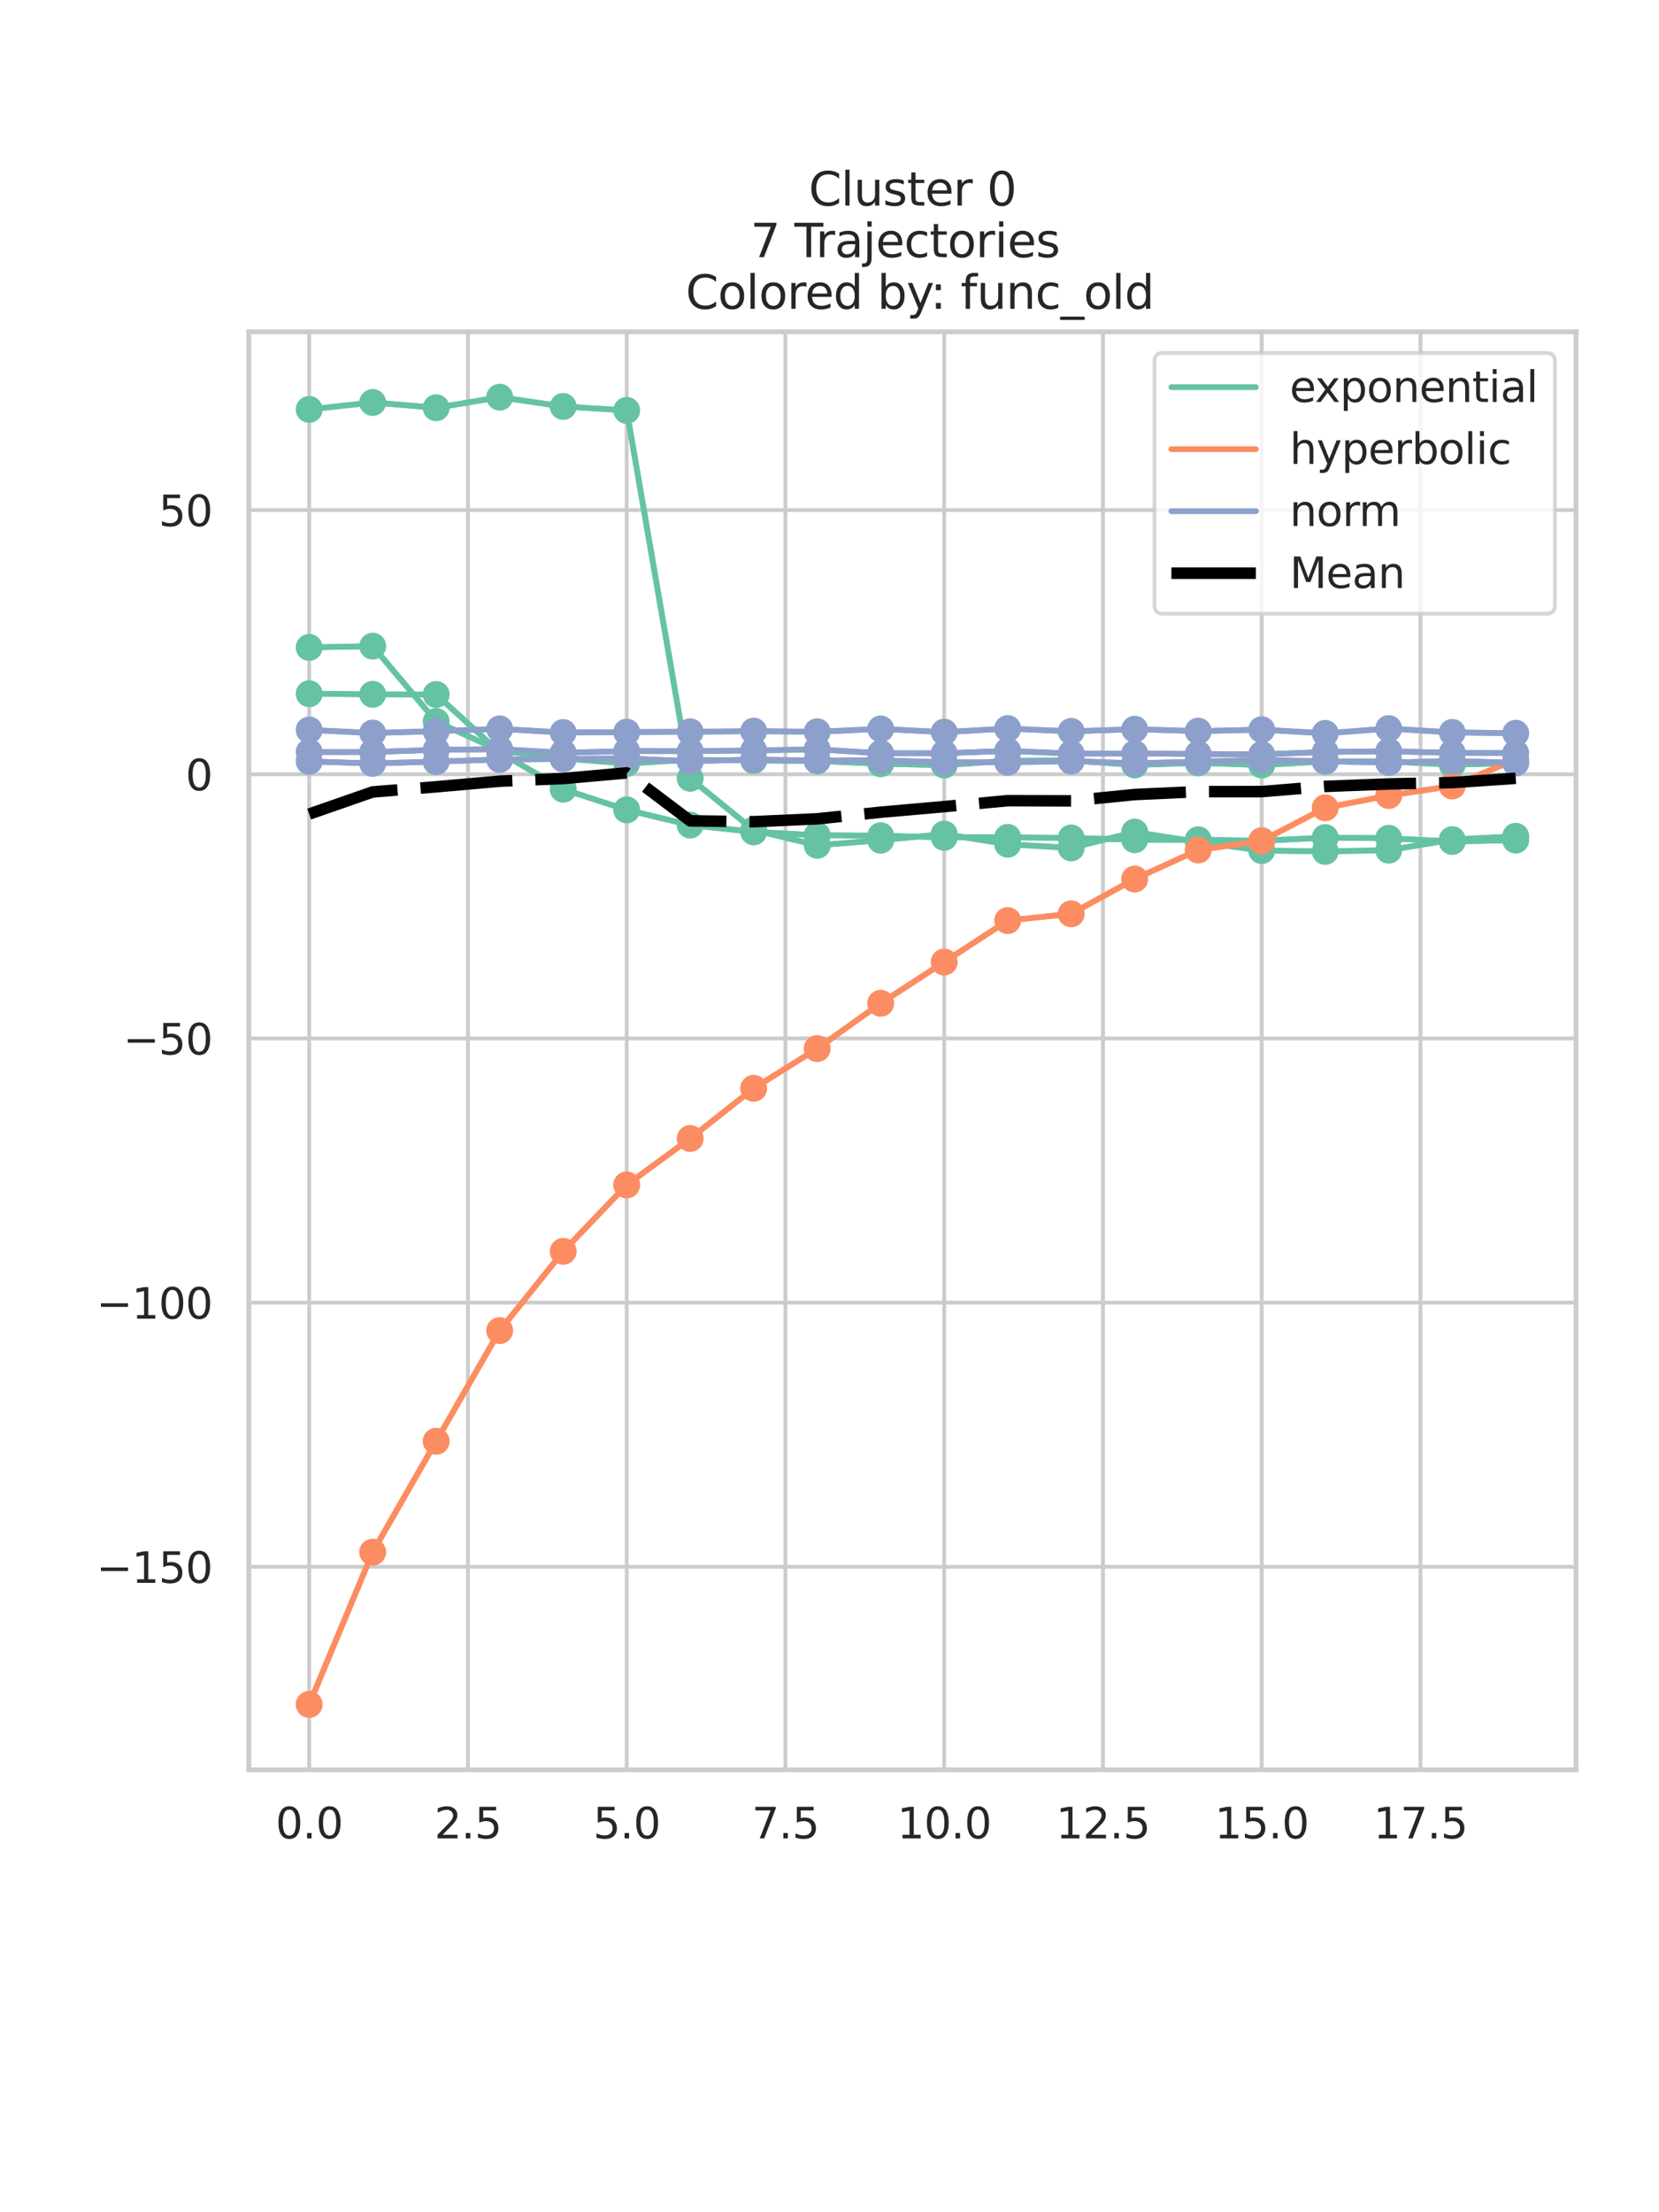 <?xml version="1.0" encoding="utf-8" standalone="no"?>
<!DOCTYPE svg PUBLIC "-//W3C//DTD SVG 1.1//EN"
  "http://www.w3.org/Graphics/SVG/1.1/DTD/svg11.dtd">
<svg xmlns:xlink="http://www.w3.org/1999/xlink" width="432pt" height="576pt" viewBox="0 0 432 576" xmlns="http://www.w3.org/2000/svg" version="1.1">
 <defs>
  <style type="text/css">*{stroke-linejoin: round; stroke-linecap: butt}</style>
 </defs>
 <g id="figure_1">
  <g id="patch_1">
   <path d="M 0 576 
L 432 576 
L 432 0 
L 0 0 
z
" style="fill: #ffffff"/>
  </g>
  <g id="axes_1">
   <g id="patch_2">
    <path d="M 64.8 460.8 
L 410.4 460.8 
L 410.4 86.4 
L 64.8 86.4 
z
" style="fill: #ffffff"/>
   </g>
   <g id="matplotlib.axis_1">
    <g id="xtick_1">
     <g id="line2d_1">
      <path d="M 80.509 460.8 
L 80.509 86.4 
" clip-path="url(#p206b39fbc4)" style="fill: none; stroke: #cccccc; stroke-linecap: round"/>
     </g>
     <g id="text_1">
      <!-- 0.0 -->
      <g style="fill: #262626" transform="translate(71.762 478.658) scale(0.11 -0.11)">
       <defs>
        <path id="DejaVuSans-30" d="M 2034 4250 
Q 1547 4250 1301 3770 
Q 1056 3291 1056 2328 
Q 1056 1369 1301 889 
Q 1547 409 2034 409 
Q 2525 409 2770 889 
Q 3016 1369 3016 2328 
Q 3016 3291 2770 3770 
Q 2525 4250 2034 4250 
z
M 2034 4750 
Q 2819 4750 3233 4129 
Q 3647 3509 3647 2328 
Q 3647 1150 3233 529 
Q 2819 -91 2034 -91 
Q 1250 -91 836 529 
Q 422 1150 422 2328 
Q 422 3509 836 4129 
Q 1250 4750 2034 4750 
z
" transform="scale(0.016)"/>
        <path id="DejaVuSans-2e" d="M 684 794 
L 1344 794 
L 1344 0 
L 684 0 
L 684 794 
z
" transform="scale(0.016)"/>
       </defs>
       <use xlink:href="#DejaVuSans-30"/>
       <use xlink:href="#DejaVuSans-2e" transform="translate(63.623 0)"/>
       <use xlink:href="#DejaVuSans-30" transform="translate(95.41 0)"/>
      </g>
     </g>
    </g>
    <g id="xtick_2">
     <g id="line2d_2">
      <path d="M 121.849 460.8 
L 121.849 86.4 
" clip-path="url(#p206b39fbc4)" style="fill: none; stroke: #cccccc; stroke-linecap: round"/>
     </g>
     <g id="text_2">
      <!-- 2.5 -->
      <g style="fill: #262626" transform="translate(113.102 478.658) scale(0.11 -0.11)">
       <defs>
        <path id="DejaVuSans-32" d="M 1228 531 
L 3431 531 
L 3431 0 
L 469 0 
L 469 531 
Q 828 903 1448 1529 
Q 2069 2156 2228 2338 
Q 2531 2678 2651 2914 
Q 2772 3150 2772 3378 
Q 2772 3750 2511 3984 
Q 2250 4219 1831 4219 
Q 1534 4219 1204 4116 
Q 875 4013 500 3803 
L 500 4441 
Q 881 4594 1212 4672 
Q 1544 4750 1819 4750 
Q 2544 4750 2975 4387 
Q 3406 4025 3406 3419 
Q 3406 3131 3298 2873 
Q 3191 2616 2906 2266 
Q 2828 2175 2409 1742 
Q 1991 1309 1228 531 
z
" transform="scale(0.016)"/>
        <path id="DejaVuSans-35" d="M 691 4666 
L 3169 4666 
L 3169 4134 
L 1269 4134 
L 1269 2991 
Q 1406 3038 1543 3061 
Q 1681 3084 1819 3084 
Q 2600 3084 3056 2656 
Q 3513 2228 3513 1497 
Q 3513 744 3044 326 
Q 2575 -91 1722 -91 
Q 1428 -91 1123 -41 
Q 819 9 494 109 
L 494 744 
Q 775 591 1075 516 
Q 1375 441 1709 441 
Q 2250 441 2565 725 
Q 2881 1009 2881 1497 
Q 2881 1984 2565 2268 
Q 2250 2553 1709 2553 
Q 1456 2553 1204 2497 
Q 953 2441 691 2322 
L 691 4666 
z
" transform="scale(0.016)"/>
       </defs>
       <use xlink:href="#DejaVuSans-32"/>
       <use xlink:href="#DejaVuSans-2e" transform="translate(63.623 0)"/>
       <use xlink:href="#DejaVuSans-35" transform="translate(95.41 0)"/>
      </g>
     </g>
    </g>
    <g id="xtick_3">
     <g id="line2d_3">
      <path d="M 163.189 460.8 
L 163.189 86.4 
" clip-path="url(#p206b39fbc4)" style="fill: none; stroke: #cccccc; stroke-linecap: round"/>
     </g>
     <g id="text_3">
      <!-- 5.0 -->
      <g style="fill: #262626" transform="translate(154.442 478.658) scale(0.11 -0.11)">
       <use xlink:href="#DejaVuSans-35"/>
       <use xlink:href="#DejaVuSans-2e" transform="translate(63.623 0)"/>
       <use xlink:href="#DejaVuSans-30" transform="translate(95.41 0)"/>
      </g>
     </g>
    </g>
    <g id="xtick_4">
     <g id="line2d_4">
      <path d="M 204.528 460.8 
L 204.528 86.4 
" clip-path="url(#p206b39fbc4)" style="fill: none; stroke: #cccccc; stroke-linecap: round"/>
     </g>
     <g id="text_4">
      <!-- 7.5 -->
      <g style="fill: #262626" transform="translate(195.782 478.658) scale(0.11 -0.11)">
       <defs>
        <path id="DejaVuSans-37" d="M 525 4666 
L 3525 4666 
L 3525 4397 
L 1831 0 
L 1172 0 
L 2766 4134 
L 525 4134 
L 525 4666 
z
" transform="scale(0.016)"/>
       </defs>
       <use xlink:href="#DejaVuSans-37"/>
       <use xlink:href="#DejaVuSans-2e" transform="translate(63.623 0)"/>
       <use xlink:href="#DejaVuSans-35" transform="translate(95.41 0)"/>
      </g>
     </g>
    </g>
    <g id="xtick_5">
     <g id="line2d_5">
      <path d="M 245.868 460.8 
L 245.868 86.4 
" clip-path="url(#p206b39fbc4)" style="fill: none; stroke: #cccccc; stroke-linecap: round"/>
     </g>
     <g id="text_5">
      <!-- 10.0 -->
      <g style="fill: #262626" transform="translate(233.622 478.658) scale(0.11 -0.11)">
       <defs>
        <path id="DejaVuSans-31" d="M 794 531 
L 1825 531 
L 1825 4091 
L 703 3866 
L 703 4441 
L 1819 4666 
L 2450 4666 
L 2450 531 
L 3481 531 
L 3481 0 
L 794 0 
L 794 531 
z
" transform="scale(0.016)"/>
       </defs>
       <use xlink:href="#DejaVuSans-31"/>
       <use xlink:href="#DejaVuSans-30" transform="translate(63.623 0)"/>
       <use xlink:href="#DejaVuSans-2e" transform="translate(127.246 0)"/>
       <use xlink:href="#DejaVuSans-30" transform="translate(159.033 0)"/>
      </g>
     </g>
    </g>
    <g id="xtick_6">
     <g id="line2d_6">
      <path d="M 287.208 460.8 
L 287.208 86.4 
" clip-path="url(#p206b39fbc4)" style="fill: none; stroke: #cccccc; stroke-linecap: round"/>
     </g>
     <g id="text_6">
      <!-- 12.5 -->
      <g style="fill: #262626" transform="translate(274.962 478.658) scale(0.11 -0.11)">
       <use xlink:href="#DejaVuSans-31"/>
       <use xlink:href="#DejaVuSans-32" transform="translate(63.623 0)"/>
       <use xlink:href="#DejaVuSans-2e" transform="translate(127.246 0)"/>
       <use xlink:href="#DejaVuSans-35" transform="translate(159.033 0)"/>
      </g>
     </g>
    </g>
    <g id="xtick_7">
     <g id="line2d_7">
      <path d="M 328.547 460.8 
L 328.547 86.4 
" clip-path="url(#p206b39fbc4)" style="fill: none; stroke: #cccccc; stroke-linecap: round"/>
     </g>
     <g id="text_7">
      <!-- 15.0 -->
      <g style="fill: #262626" transform="translate(316.301 478.658) scale(0.11 -0.11)">
       <use xlink:href="#DejaVuSans-31"/>
       <use xlink:href="#DejaVuSans-35" transform="translate(63.623 0)"/>
       <use xlink:href="#DejaVuSans-2e" transform="translate(127.246 0)"/>
       <use xlink:href="#DejaVuSans-30" transform="translate(159.033 0)"/>
      </g>
     </g>
    </g>
    <g id="xtick_8">
     <g id="line2d_8">
      <path d="M 369.887 460.8 
L 369.887 86.4 
" clip-path="url(#p206b39fbc4)" style="fill: none; stroke: #cccccc; stroke-linecap: round"/>
     </g>
     <g id="text_8">
      <!-- 17.5 -->
      <g style="fill: #262626" transform="translate(357.641 478.658) scale(0.11 -0.11)">
       <use xlink:href="#DejaVuSans-31"/>
       <use xlink:href="#DejaVuSans-37" transform="translate(63.623 0)"/>
       <use xlink:href="#DejaVuSans-2e" transform="translate(127.246 0)"/>
       <use xlink:href="#DejaVuSans-35" transform="translate(159.033 0)"/>
      </g>
     </g>
    </g>
   </g>
   <g id="matplotlib.axis_2">
    <g id="ytick_1">
     <g id="line2d_9">
      <path d="M 64.8 407.947 
L 410.4 407.947 
" clip-path="url(#p206b39fbc4)" style="fill: none; stroke: #cccccc; stroke-linecap: round"/>
     </g>
     <g id="text_9">
      <!-- −150 -->
      <g style="fill: #262626" transform="translate(25.086 412.126) scale(0.11 -0.11)">
       <defs>
        <path id="DejaVuSans-2212" d="M 678 2272 
L 4684 2272 
L 4684 1741 
L 678 1741 
L 678 2272 
z
" transform="scale(0.016)"/>
       </defs>
       <use xlink:href="#DejaVuSans-2212"/>
       <use xlink:href="#DejaVuSans-31" transform="translate(83.789 0)"/>
       <use xlink:href="#DejaVuSans-35" transform="translate(147.412 0)"/>
       <use xlink:href="#DejaVuSans-30" transform="translate(211.035 0)"/>
      </g>
     </g>
    </g>
    <g id="ytick_2">
     <g id="line2d_10">
      <path d="M 64.8 339.162 
L 410.4 339.162 
" clip-path="url(#p206b39fbc4)" style="fill: none; stroke: #cccccc; stroke-linecap: round"/>
     </g>
     <g id="text_10">
      <!-- −100 -->
      <g style="fill: #262626" transform="translate(25.086 343.341) scale(0.11 -0.11)">
       <use xlink:href="#DejaVuSans-2212"/>
       <use xlink:href="#DejaVuSans-31" transform="translate(83.789 0)"/>
       <use xlink:href="#DejaVuSans-30" transform="translate(147.412 0)"/>
       <use xlink:href="#DejaVuSans-30" transform="translate(211.035 0)"/>
      </g>
     </g>
    </g>
    <g id="ytick_3">
     <g id="line2d_11">
      <path d="M 64.8 270.376 
L 410.4 270.376 
" clip-path="url(#p206b39fbc4)" style="fill: none; stroke: #cccccc; stroke-linecap: round"/>
     </g>
     <g id="text_11">
      <!-- −50 -->
      <g style="fill: #262626" transform="translate(32.085 274.556) scale(0.11 -0.11)">
       <use xlink:href="#DejaVuSans-2212"/>
       <use xlink:href="#DejaVuSans-35" transform="translate(83.789 0)"/>
       <use xlink:href="#DejaVuSans-30" transform="translate(147.412 0)"/>
      </g>
     </g>
    </g>
    <g id="ytick_4">
     <g id="line2d_12">
      <path d="M 64.8 201.591 
L 410.4 201.591 
" clip-path="url(#p206b39fbc4)" style="fill: none; stroke: #cccccc; stroke-linecap: round"/>
     </g>
     <g id="text_12">
      <!-- 0 -->
      <g style="fill: #262626" transform="translate(48.301 205.77) scale(0.11 -0.11)">
       <use xlink:href="#DejaVuSans-30"/>
      </g>
     </g>
    </g>
    <g id="ytick_5">
     <g id="line2d_13">
      <path d="M 64.8 132.806 
L 410.4 132.806 
" clip-path="url(#p206b39fbc4)" style="fill: none; stroke: #cccccc; stroke-linecap: round"/>
     </g>
     <g id="text_13">
      <!-- 50 -->
      <g style="fill: #262626" transform="translate(41.303 136.985) scale(0.11 -0.11)">
       <use xlink:href="#DejaVuSans-35"/>
       <use xlink:href="#DejaVuSans-30" transform="translate(63.623 0)"/>
      </g>
     </g>
    </g>
   </g>
   <g id="line2d_14">
    <path d="M 80.509 180.63 
L 97.045 180.778 
L 113.581 180.83 
L 130.117 195.893 
L 146.653 205.489 
L 163.189 210.867 
L 179.724 214.832 
L 196.26 216.601 
L 212.796 217.488 
L 229.332 217.6 
L 245.868 218.027 
L 262.404 218.025 
L 278.94 218.172 
L 295.476 218.642 
L 312.011 218.643 
L 328.547 218.909 
L 345.083 218.091 
L 361.619 218.255 
L 378.155 219.105 
L 394.691 218.737 
" clip-path="url(#p206b39fbc4)" style="fill: none; stroke: #66c2a5; stroke-width: 1.5; stroke-linecap: round"/>
   </g>
   <g id="line2d_15">
    <path d="M 80.509 180.63 
L 97.045 180.778 
L 113.581 180.83 
L 130.117 195.893 
L 146.653 205.489 
L 163.189 210.867 
L 179.724 214.832 
L 196.26 216.601 
L 212.796 217.488 
L 229.332 217.6 
L 245.868 218.027 
L 262.404 218.025 
L 278.94 218.172 
L 295.476 218.642 
L 312.011 218.643 
L 328.547 218.909 
L 345.083 218.091 
L 361.619 218.255 
L 378.155 219.105 
L 394.691 218.737 
" clip-path="url(#p206b39fbc4)" style="fill: none; stroke: #66c2a5; stroke-width: 1.5; stroke-linecap: round"/>
    <defs>
     <path id="m5ab5c25c70" d="M 0 3 
C 0.796 3 1.559 2.684 2.121 2.121 
C 2.684 1.559 3 0.796 3 0 
C 3 -0.796 2.684 -1.559 2.121 -2.121 
C 1.559 -2.684 0.796 -3 0 -3 
C -0.796 -3 -1.559 -2.684 -2.121 -2.121 
C -2.684 -1.559 -3 -0.796 -3 0 
C -3 0.796 -2.684 1.559 -2.121 2.121 
C -1.559 2.684 -0.796 3 0 3 
z
" style="stroke: #66c2a5"/>
    </defs>
    <g clip-path="url(#p206b39fbc4)">
     <use xlink:href="#m5ab5c25c70" x="80.509" y="180.63" style="fill: #66c2a5; stroke: #66c2a5"/>
     <use xlink:href="#m5ab5c25c70" x="97.045" y="180.778" style="fill: #66c2a5; stroke: #66c2a5"/>
     <use xlink:href="#m5ab5c25c70" x="113.581" y="180.83" style="fill: #66c2a5; stroke: #66c2a5"/>
     <use xlink:href="#m5ab5c25c70" x="130.117" y="195.893" style="fill: #66c2a5; stroke: #66c2a5"/>
     <use xlink:href="#m5ab5c25c70" x="146.653" y="205.489" style="fill: #66c2a5; stroke: #66c2a5"/>
     <use xlink:href="#m5ab5c25c70" x="163.189" y="210.867" style="fill: #66c2a5; stroke: #66c2a5"/>
     <use xlink:href="#m5ab5c25c70" x="179.724" y="214.832" style="fill: #66c2a5; stroke: #66c2a5"/>
     <use xlink:href="#m5ab5c25c70" x="196.26" y="216.601" style="fill: #66c2a5; stroke: #66c2a5"/>
     <use xlink:href="#m5ab5c25c70" x="212.796" y="217.488" style="fill: #66c2a5; stroke: #66c2a5"/>
     <use xlink:href="#m5ab5c25c70" x="229.332" y="217.6" style="fill: #66c2a5; stroke: #66c2a5"/>
     <use xlink:href="#m5ab5c25c70" x="245.868" y="218.027" style="fill: #66c2a5; stroke: #66c2a5"/>
     <use xlink:href="#m5ab5c25c70" x="262.404" y="218.025" style="fill: #66c2a5; stroke: #66c2a5"/>
     <use xlink:href="#m5ab5c25c70" x="278.94" y="218.172" style="fill: #66c2a5; stroke: #66c2a5"/>
     <use xlink:href="#m5ab5c25c70" x="295.476" y="218.642" style="fill: #66c2a5; stroke: #66c2a5"/>
     <use xlink:href="#m5ab5c25c70" x="312.011" y="218.643" style="fill: #66c2a5; stroke: #66c2a5"/>
     <use xlink:href="#m5ab5c25c70" x="328.547" y="218.909" style="fill: #66c2a5; stroke: #66c2a5"/>
     <use xlink:href="#m5ab5c25c70" x="345.083" y="218.091" style="fill: #66c2a5; stroke: #66c2a5"/>
     <use xlink:href="#m5ab5c25c70" x="361.619" y="218.255" style="fill: #66c2a5; stroke: #66c2a5"/>
     <use xlink:href="#m5ab5c25c70" x="378.155" y="219.105" style="fill: #66c2a5; stroke: #66c2a5"/>
     <use xlink:href="#m5ab5c25c70" x="394.691" y="218.737" style="fill: #66c2a5; stroke: #66c2a5"/>
    </g>
   </g>
   <g id="line2d_16">
    <path d="M 80.509 106.6 
L 97.045 104.792 
L 113.581 106.17 
L 130.117 103.418 
L 146.653 105.835 
L 163.189 106.864 
L 179.724 202.648 
L 196.26 216.117 
L 212.796 220.096 
L 229.332 218.768 
L 245.868 217.166 
L 262.404 219.819 
L 278.94 220.776 
L 295.476 216.649 
L 312.011 219.237 
L 328.547 221.457 
L 345.083 221.689 
L 361.619 221.358 
L 378.155 218.612 
L 394.691 217.738 
" clip-path="url(#p206b39fbc4)" style="fill: none; stroke: #66c2a5; stroke-width: 1.5; stroke-linecap: round"/>
   </g>
   <g id="line2d_17">
    <path d="M 80.509 106.6 
L 97.045 104.792 
L 113.581 106.17 
L 130.117 103.418 
L 146.653 105.835 
L 163.189 106.864 
L 179.724 202.648 
L 196.26 216.117 
L 212.796 220.096 
L 229.332 218.768 
L 245.868 217.166 
L 262.404 219.819 
L 278.94 220.776 
L 295.476 216.649 
L 312.011 219.237 
L 328.547 221.457 
L 345.083 221.689 
L 361.619 221.358 
L 378.155 218.612 
L 394.691 217.738 
" clip-path="url(#p206b39fbc4)" style="fill: none; stroke: #66c2a5; stroke-width: 1.5; stroke-linecap: round"/>
    <g clip-path="url(#p206b39fbc4)">
     <use xlink:href="#m5ab5c25c70" x="80.509" y="106.6" style="fill: #66c2a5; stroke: #66c2a5"/>
     <use xlink:href="#m5ab5c25c70" x="97.045" y="104.792" style="fill: #66c2a5; stroke: #66c2a5"/>
     <use xlink:href="#m5ab5c25c70" x="113.581" y="106.17" style="fill: #66c2a5; stroke: #66c2a5"/>
     <use xlink:href="#m5ab5c25c70" x="130.117" y="103.418" style="fill: #66c2a5; stroke: #66c2a5"/>
     <use xlink:href="#m5ab5c25c70" x="146.653" y="105.835" style="fill: #66c2a5; stroke: #66c2a5"/>
     <use xlink:href="#m5ab5c25c70" x="163.189" y="106.864" style="fill: #66c2a5; stroke: #66c2a5"/>
     <use xlink:href="#m5ab5c25c70" x="179.724" y="202.648" style="fill: #66c2a5; stroke: #66c2a5"/>
     <use xlink:href="#m5ab5c25c70" x="196.26" y="216.117" style="fill: #66c2a5; stroke: #66c2a5"/>
     <use xlink:href="#m5ab5c25c70" x="212.796" y="220.096" style="fill: #66c2a5; stroke: #66c2a5"/>
     <use xlink:href="#m5ab5c25c70" x="229.332" y="218.768" style="fill: #66c2a5; stroke: #66c2a5"/>
     <use xlink:href="#m5ab5c25c70" x="245.868" y="217.166" style="fill: #66c2a5; stroke: #66c2a5"/>
     <use xlink:href="#m5ab5c25c70" x="262.404" y="219.819" style="fill: #66c2a5; stroke: #66c2a5"/>
     <use xlink:href="#m5ab5c25c70" x="278.94" y="220.776" style="fill: #66c2a5; stroke: #66c2a5"/>
     <use xlink:href="#m5ab5c25c70" x="295.476" y="216.649" style="fill: #66c2a5; stroke: #66c2a5"/>
     <use xlink:href="#m5ab5c25c70" x="312.011" y="219.237" style="fill: #66c2a5; stroke: #66c2a5"/>
     <use xlink:href="#m5ab5c25c70" x="328.547" y="221.457" style="fill: #66c2a5; stroke: #66c2a5"/>
     <use xlink:href="#m5ab5c25c70" x="345.083" y="221.689" style="fill: #66c2a5; stroke: #66c2a5"/>
     <use xlink:href="#m5ab5c25c70" x="361.619" y="221.358" style="fill: #66c2a5; stroke: #66c2a5"/>
     <use xlink:href="#m5ab5c25c70" x="378.155" y="218.612" style="fill: #66c2a5; stroke: #66c2a5"/>
     <use xlink:href="#m5ab5c25c70" x="394.691" y="217.738" style="fill: #66c2a5; stroke: #66c2a5"/>
    </g>
   </g>
   <g id="line2d_18">
    <path d="M 80.509 168.568 
L 97.045 168.238 
L 113.581 187.852 
L 130.117 195.467 
L 146.653 197.48 
L 163.189 198.78 
L 179.724 197.838 
L 196.26 198.02 
L 212.796 198.125 
L 229.332 198.862 
L 245.868 199.212 
L 262.404 198.082 
L 278.94 197.988 
L 295.476 199.176 
L 312.011 198.624 
L 328.547 199.199 
L 345.083 198.245 
L 361.619 198.238 
L 378.155 199.118 
L 394.691 198.639 
" clip-path="url(#p206b39fbc4)" style="fill: none; stroke: #66c2a5; stroke-width: 1.5; stroke-linecap: round"/>
   </g>
   <g id="line2d_19">
    <path d="M 80.509 168.568 
L 97.045 168.238 
L 113.581 187.852 
L 130.117 195.467 
L 146.653 197.48 
L 163.189 198.78 
L 179.724 197.838 
L 196.26 198.02 
L 212.796 198.125 
L 229.332 198.862 
L 245.868 199.212 
L 262.404 198.082 
L 278.94 197.988 
L 295.476 199.176 
L 312.011 198.624 
L 328.547 199.199 
L 345.083 198.245 
L 361.619 198.238 
L 378.155 199.118 
L 394.691 198.639 
" clip-path="url(#p206b39fbc4)" style="fill: none; stroke: #66c2a5; stroke-width: 1.5; stroke-linecap: round"/>
    <g clip-path="url(#p206b39fbc4)">
     <use xlink:href="#m5ab5c25c70" x="80.509" y="168.568" style="fill: #66c2a5; stroke: #66c2a5"/>
     <use xlink:href="#m5ab5c25c70" x="97.045" y="168.238" style="fill: #66c2a5; stroke: #66c2a5"/>
     <use xlink:href="#m5ab5c25c70" x="113.581" y="187.852" style="fill: #66c2a5; stroke: #66c2a5"/>
     <use xlink:href="#m5ab5c25c70" x="130.117" y="195.467" style="fill: #66c2a5; stroke: #66c2a5"/>
     <use xlink:href="#m5ab5c25c70" x="146.653" y="197.48" style="fill: #66c2a5; stroke: #66c2a5"/>
     <use xlink:href="#m5ab5c25c70" x="163.189" y="198.78" style="fill: #66c2a5; stroke: #66c2a5"/>
     <use xlink:href="#m5ab5c25c70" x="179.724" y="197.838" style="fill: #66c2a5; stroke: #66c2a5"/>
     <use xlink:href="#m5ab5c25c70" x="196.26" y="198.02" style="fill: #66c2a5; stroke: #66c2a5"/>
     <use xlink:href="#m5ab5c25c70" x="212.796" y="198.125" style="fill: #66c2a5; stroke: #66c2a5"/>
     <use xlink:href="#m5ab5c25c70" x="229.332" y="198.862" style="fill: #66c2a5; stroke: #66c2a5"/>
     <use xlink:href="#m5ab5c25c70" x="245.868" y="199.212" style="fill: #66c2a5; stroke: #66c2a5"/>
     <use xlink:href="#m5ab5c25c70" x="262.404" y="198.082" style="fill: #66c2a5; stroke: #66c2a5"/>
     <use xlink:href="#m5ab5c25c70" x="278.94" y="197.988" style="fill: #66c2a5; stroke: #66c2a5"/>
     <use xlink:href="#m5ab5c25c70" x="295.476" y="199.176" style="fill: #66c2a5; stroke: #66c2a5"/>
     <use xlink:href="#m5ab5c25c70" x="312.011" y="198.624" style="fill: #66c2a5; stroke: #66c2a5"/>
     <use xlink:href="#m5ab5c25c70" x="328.547" y="199.199" style="fill: #66c2a5; stroke: #66c2a5"/>
     <use xlink:href="#m5ab5c25c70" x="345.083" y="198.245" style="fill: #66c2a5; stroke: #66c2a5"/>
     <use xlink:href="#m5ab5c25c70" x="361.619" y="198.238" style="fill: #66c2a5; stroke: #66c2a5"/>
     <use xlink:href="#m5ab5c25c70" x="378.155" y="199.118" style="fill: #66c2a5; stroke: #66c2a5"/>
     <use xlink:href="#m5ab5c25c70" x="394.691" y="198.639" style="fill: #66c2a5; stroke: #66c2a5"/>
    </g>
   </g>
   <g id="line2d_20">
    <path d="M 80.509 443.782 
L 97.045 404.14 
L 113.581 375.259 
L 130.117 346.452 
L 146.653 325.821 
L 163.189 308.527 
L 179.724 296.436 
L 196.26 283.367 
L 212.796 273.025 
L 229.332 261.225 
L 245.868 250.492 
L 262.404 239.686 
L 278.94 237.929 
L 295.476 228.871 
L 312.011 221.318 
L 328.547 218.943 
L 345.083 210.323 
L 361.619 207.14 
L 378.155 204.659 
L 394.691 197.758 
" clip-path="url(#p206b39fbc4)" style="fill: none; stroke: #fc8d62; stroke-width: 1.5; stroke-linecap: round"/>
   </g>
   <g id="line2d_21">
    <path d="M 80.509 443.782 
L 97.045 404.14 
L 113.581 375.259 
L 130.117 346.452 
L 146.653 325.821 
L 163.189 308.527 
L 179.724 296.436 
L 196.26 283.367 
L 212.796 273.025 
L 229.332 261.225 
L 245.868 250.492 
L 262.404 239.686 
L 278.94 237.929 
L 295.476 228.871 
L 312.011 221.318 
L 328.547 218.943 
L 345.083 210.323 
L 361.619 207.14 
L 378.155 204.659 
L 394.691 197.758 
" clip-path="url(#p206b39fbc4)" style="fill: none; stroke: #fc8d62; stroke-width: 1.5; stroke-linecap: round"/>
    <defs>
     <path id="m54021063c3" d="M 0 3 
C 0.796 3 1.559 2.684 2.121 2.121 
C 2.684 1.559 3 0.796 3 0 
C 3 -0.796 2.684 -1.559 2.121 -2.121 
C 1.559 -2.684 0.796 -3 0 -3 
C -0.796 -3 -1.559 -2.684 -2.121 -2.121 
C -2.684 -1.559 -3 -0.796 -3 0 
C -3 0.796 -2.684 1.559 -2.121 2.121 
C -1.559 2.684 -0.796 3 0 3 
z
" style="stroke: #fc8d62"/>
    </defs>
    <g clip-path="url(#p206b39fbc4)">
     <use xlink:href="#m54021063c3" x="80.509" y="443.782" style="fill: #fc8d62; stroke: #fc8d62"/>
     <use xlink:href="#m54021063c3" x="97.045" y="404.14" style="fill: #fc8d62; stroke: #fc8d62"/>
     <use xlink:href="#m54021063c3" x="113.581" y="375.259" style="fill: #fc8d62; stroke: #fc8d62"/>
     <use xlink:href="#m54021063c3" x="130.117" y="346.452" style="fill: #fc8d62; stroke: #fc8d62"/>
     <use xlink:href="#m54021063c3" x="146.653" y="325.821" style="fill: #fc8d62; stroke: #fc8d62"/>
     <use xlink:href="#m54021063c3" x="163.189" y="308.527" style="fill: #fc8d62; stroke: #fc8d62"/>
     <use xlink:href="#m54021063c3" x="179.724" y="296.436" style="fill: #fc8d62; stroke: #fc8d62"/>
     <use xlink:href="#m54021063c3" x="196.26" y="283.367" style="fill: #fc8d62; stroke: #fc8d62"/>
     <use xlink:href="#m54021063c3" x="212.796" y="273.025" style="fill: #fc8d62; stroke: #fc8d62"/>
     <use xlink:href="#m54021063c3" x="229.332" y="261.225" style="fill: #fc8d62; stroke: #fc8d62"/>
     <use xlink:href="#m54021063c3" x="245.868" y="250.492" style="fill: #fc8d62; stroke: #fc8d62"/>
     <use xlink:href="#m54021063c3" x="262.404" y="239.686" style="fill: #fc8d62; stroke: #fc8d62"/>
     <use xlink:href="#m54021063c3" x="278.94" y="237.929" style="fill: #fc8d62; stroke: #fc8d62"/>
     <use xlink:href="#m54021063c3" x="295.476" y="228.871" style="fill: #fc8d62; stroke: #fc8d62"/>
     <use xlink:href="#m54021063c3" x="312.011" y="221.318" style="fill: #fc8d62; stroke: #fc8d62"/>
     <use xlink:href="#m54021063c3" x="328.547" y="218.943" style="fill: #fc8d62; stroke: #fc8d62"/>
     <use xlink:href="#m54021063c3" x="345.083" y="210.323" style="fill: #fc8d62; stroke: #fc8d62"/>
     <use xlink:href="#m54021063c3" x="361.619" y="207.14" style="fill: #fc8d62; stroke: #fc8d62"/>
     <use xlink:href="#m54021063c3" x="378.155" y="204.659" style="fill: #fc8d62; stroke: #fc8d62"/>
     <use xlink:href="#m54021063c3" x="394.691" y="197.758" style="fill: #fc8d62; stroke: #fc8d62"/>
    </g>
   </g>
   <g id="line2d_22">
    <path d="M 80.509 198.261 
L 97.045 198.778 
L 113.581 198.301 
L 130.117 197.746 
L 146.653 197.608 
L 163.189 197.47 
L 179.724 198.207 
L 196.26 197.754 
L 212.796 198.032 
L 229.332 197.953 
L 245.868 198.481 
L 262.404 198.482 
L 278.94 198.183 
L 295.476 198.745 
L 312.011 198.321 
L 328.547 197.848 
L 345.083 198.227 
L 361.619 198.557 
L 378.155 198.14 
L 394.691 198.609 
" clip-path="url(#p206b39fbc4)" style="fill: none; stroke: #8da0cb; stroke-width: 1.5; stroke-linecap: round"/>
   </g>
   <g id="line2d_23">
    <path d="M 80.509 198.261 
L 97.045 198.778 
L 113.581 198.301 
L 130.117 197.746 
L 146.653 197.608 
L 163.189 197.47 
L 179.724 198.207 
L 196.26 197.754 
L 212.796 198.032 
L 229.332 197.953 
L 245.868 198.481 
L 262.404 198.482 
L 278.94 198.183 
L 295.476 198.745 
L 312.011 198.321 
L 328.547 197.848 
L 345.083 198.227 
L 361.619 198.557 
L 378.155 198.14 
L 394.691 198.609 
" clip-path="url(#p206b39fbc4)" style="fill: none; stroke: #8da0cb; stroke-width: 1.5; stroke-linecap: round"/>
    <defs>
     <path id="mbbbb1a74df" d="M 0 3 
C 0.796 3 1.559 2.684 2.121 2.121 
C 2.684 1.559 3 0.796 3 0 
C 3 -0.796 2.684 -1.559 2.121 -2.121 
C 1.559 -2.684 0.796 -3 0 -3 
C -0.796 -3 -1.559 -2.684 -2.121 -2.121 
C -2.684 -1.559 -3 -0.796 -3 0 
C -3 0.796 -2.684 1.559 -2.121 2.121 
C -1.559 2.684 -0.796 3 0 3 
z
" style="stroke: #8da0cb"/>
    </defs>
    <g clip-path="url(#p206b39fbc4)">
     <use xlink:href="#mbbbb1a74df" x="80.509" y="198.261" style="fill: #8da0cb; stroke: #8da0cb"/>
     <use xlink:href="#mbbbb1a74df" x="97.045" y="198.778" style="fill: #8da0cb; stroke: #8da0cb"/>
     <use xlink:href="#mbbbb1a74df" x="113.581" y="198.301" style="fill: #8da0cb; stroke: #8da0cb"/>
     <use xlink:href="#mbbbb1a74df" x="130.117" y="197.746" style="fill: #8da0cb; stroke: #8da0cb"/>
     <use xlink:href="#mbbbb1a74df" x="146.653" y="197.608" style="fill: #8da0cb; stroke: #8da0cb"/>
     <use xlink:href="#mbbbb1a74df" x="163.189" y="197.47" style="fill: #8da0cb; stroke: #8da0cb"/>
     <use xlink:href="#mbbbb1a74df" x="179.724" y="198.207" style="fill: #8da0cb; stroke: #8da0cb"/>
     <use xlink:href="#mbbbb1a74df" x="196.26" y="197.754" style="fill: #8da0cb; stroke: #8da0cb"/>
     <use xlink:href="#mbbbb1a74df" x="212.796" y="198.032" style="fill: #8da0cb; stroke: #8da0cb"/>
     <use xlink:href="#mbbbb1a74df" x="229.332" y="197.953" style="fill: #8da0cb; stroke: #8da0cb"/>
     <use xlink:href="#mbbbb1a74df" x="245.868" y="198.481" style="fill: #8da0cb; stroke: #8da0cb"/>
     <use xlink:href="#mbbbb1a74df" x="262.404" y="198.482" style="fill: #8da0cb; stroke: #8da0cb"/>
     <use xlink:href="#mbbbb1a74df" x="278.94" y="198.183" style="fill: #8da0cb; stroke: #8da0cb"/>
     <use xlink:href="#mbbbb1a74df" x="295.476" y="198.745" style="fill: #8da0cb; stroke: #8da0cb"/>
     <use xlink:href="#mbbbb1a74df" x="312.011" y="198.321" style="fill: #8da0cb; stroke: #8da0cb"/>
     <use xlink:href="#mbbbb1a74df" x="328.547" y="197.848" style="fill: #8da0cb; stroke: #8da0cb"/>
     <use xlink:href="#mbbbb1a74df" x="345.083" y="198.227" style="fill: #8da0cb; stroke: #8da0cb"/>
     <use xlink:href="#mbbbb1a74df" x="361.619" y="198.557" style="fill: #8da0cb; stroke: #8da0cb"/>
     <use xlink:href="#mbbbb1a74df" x="378.155" y="198.14" style="fill: #8da0cb; stroke: #8da0cb"/>
     <use xlink:href="#mbbbb1a74df" x="394.691" y="198.609" style="fill: #8da0cb; stroke: #8da0cb"/>
    </g>
   </g>
   <g id="line2d_24">
    <path d="M 80.509 190.059 
L 97.045 190.858 
L 113.581 190.382 
L 130.117 189.777 
L 146.653 190.723 
L 163.189 190.622 
L 179.724 190.537 
L 196.26 190.367 
L 212.796 190.534 
L 229.332 189.791 
L 245.868 190.624 
L 262.404 189.699 
L 278.94 190.432 
L 295.476 189.863 
L 312.011 190.366 
L 328.547 189.981 
L 345.083 190.942 
L 361.619 189.698 
L 378.155 190.699 
L 394.691 190.91 
" clip-path="url(#p206b39fbc4)" style="fill: none; stroke: #8da0cb; stroke-width: 1.5; stroke-linecap: round"/>
   </g>
   <g id="line2d_25">
    <path d="M 80.509 190.059 
L 97.045 190.858 
L 113.581 190.382 
L 130.117 189.777 
L 146.653 190.723 
L 163.189 190.622 
L 179.724 190.537 
L 196.26 190.367 
L 212.796 190.534 
L 229.332 189.791 
L 245.868 190.624 
L 262.404 189.699 
L 278.94 190.432 
L 295.476 189.863 
L 312.011 190.366 
L 328.547 189.981 
L 345.083 190.942 
L 361.619 189.698 
L 378.155 190.699 
L 394.691 190.91 
" clip-path="url(#p206b39fbc4)" style="fill: none; stroke: #8da0cb; stroke-width: 1.5; stroke-linecap: round"/>
    <g clip-path="url(#p206b39fbc4)">
     <use xlink:href="#mbbbb1a74df" x="80.509" y="190.059" style="fill: #8da0cb; stroke: #8da0cb"/>
     <use xlink:href="#mbbbb1a74df" x="97.045" y="190.858" style="fill: #8da0cb; stroke: #8da0cb"/>
     <use xlink:href="#mbbbb1a74df" x="113.581" y="190.382" style="fill: #8da0cb; stroke: #8da0cb"/>
     <use xlink:href="#mbbbb1a74df" x="130.117" y="189.777" style="fill: #8da0cb; stroke: #8da0cb"/>
     <use xlink:href="#mbbbb1a74df" x="146.653" y="190.723" style="fill: #8da0cb; stroke: #8da0cb"/>
     <use xlink:href="#mbbbb1a74df" x="163.189" y="190.622" style="fill: #8da0cb; stroke: #8da0cb"/>
     <use xlink:href="#mbbbb1a74df" x="179.724" y="190.537" style="fill: #8da0cb; stroke: #8da0cb"/>
     <use xlink:href="#mbbbb1a74df" x="196.26" y="190.367" style="fill: #8da0cb; stroke: #8da0cb"/>
     <use xlink:href="#mbbbb1a74df" x="212.796" y="190.534" style="fill: #8da0cb; stroke: #8da0cb"/>
     <use xlink:href="#mbbbb1a74df" x="229.332" y="189.791" style="fill: #8da0cb; stroke: #8da0cb"/>
     <use xlink:href="#mbbbb1a74df" x="245.868" y="190.624" style="fill: #8da0cb; stroke: #8da0cb"/>
     <use xlink:href="#mbbbb1a74df" x="262.404" y="189.699" style="fill: #8da0cb; stroke: #8da0cb"/>
     <use xlink:href="#mbbbb1a74df" x="278.94" y="190.432" style="fill: #8da0cb; stroke: #8da0cb"/>
     <use xlink:href="#mbbbb1a74df" x="295.476" y="189.863" style="fill: #8da0cb; stroke: #8da0cb"/>
     <use xlink:href="#mbbbb1a74df" x="312.011" y="190.366" style="fill: #8da0cb; stroke: #8da0cb"/>
     <use xlink:href="#mbbbb1a74df" x="328.547" y="189.981" style="fill: #8da0cb; stroke: #8da0cb"/>
     <use xlink:href="#mbbbb1a74df" x="345.083" y="190.942" style="fill: #8da0cb; stroke: #8da0cb"/>
     <use xlink:href="#mbbbb1a74df" x="361.619" y="189.698" style="fill: #8da0cb; stroke: #8da0cb"/>
     <use xlink:href="#mbbbb1a74df" x="378.155" y="190.699" style="fill: #8da0cb; stroke: #8da0cb"/>
     <use xlink:href="#mbbbb1a74df" x="394.691" y="190.91" style="fill: #8da0cb; stroke: #8da0cb"/>
    </g>
   </g>
   <g id="line2d_26">
    <path d="M 80.509 195.799 
L 97.045 195.81 
L 113.581 195.234 
L 130.117 195.055 
L 146.653 195.999 
L 163.189 195.563 
L 179.724 195.579 
L 196.26 195.399 
L 212.796 195.112 
L 229.332 196.133 
L 245.868 196.128 
L 262.404 195.508 
L 278.94 196.203 
L 295.476 196.18 
L 312.011 196.316 
L 328.547 196.416 
L 345.083 195.798 
L 361.619 195.6 
L 378.155 196.018 
L 394.691 196.101 
" clip-path="url(#p206b39fbc4)" style="fill: none; stroke: #8da0cb; stroke-width: 1.5; stroke-linecap: round"/>
   </g>
   <g id="line2d_27">
    <path d="M 80.509 195.799 
L 97.045 195.81 
L 113.581 195.234 
L 130.117 195.055 
L 146.653 195.999 
L 163.189 195.563 
L 179.724 195.579 
L 196.26 195.399 
L 212.796 195.112 
L 229.332 196.133 
L 245.868 196.128 
L 262.404 195.508 
L 278.94 196.203 
L 295.476 196.18 
L 312.011 196.316 
L 328.547 196.416 
L 345.083 195.798 
L 361.619 195.6 
L 378.155 196.018 
L 394.691 196.101 
" clip-path="url(#p206b39fbc4)" style="fill: none; stroke: #8da0cb; stroke-width: 1.5; stroke-linecap: round"/>
    <g clip-path="url(#p206b39fbc4)">
     <use xlink:href="#mbbbb1a74df" x="80.509" y="195.799" style="fill: #8da0cb; stroke: #8da0cb"/>
     <use xlink:href="#mbbbb1a74df" x="97.045" y="195.81" style="fill: #8da0cb; stroke: #8da0cb"/>
     <use xlink:href="#mbbbb1a74df" x="113.581" y="195.234" style="fill: #8da0cb; stroke: #8da0cb"/>
     <use xlink:href="#mbbbb1a74df" x="130.117" y="195.055" style="fill: #8da0cb; stroke: #8da0cb"/>
     <use xlink:href="#mbbbb1a74df" x="146.653" y="195.999" style="fill: #8da0cb; stroke: #8da0cb"/>
     <use xlink:href="#mbbbb1a74df" x="163.189" y="195.563" style="fill: #8da0cb; stroke: #8da0cb"/>
     <use xlink:href="#mbbbb1a74df" x="179.724" y="195.579" style="fill: #8da0cb; stroke: #8da0cb"/>
     <use xlink:href="#mbbbb1a74df" x="196.26" y="195.399" style="fill: #8da0cb; stroke: #8da0cb"/>
     <use xlink:href="#mbbbb1a74df" x="212.796" y="195.112" style="fill: #8da0cb; stroke: #8da0cb"/>
     <use xlink:href="#mbbbb1a74df" x="229.332" y="196.133" style="fill: #8da0cb; stroke: #8da0cb"/>
     <use xlink:href="#mbbbb1a74df" x="245.868" y="196.128" style="fill: #8da0cb; stroke: #8da0cb"/>
     <use xlink:href="#mbbbb1a74df" x="262.404" y="195.508" style="fill: #8da0cb; stroke: #8da0cb"/>
     <use xlink:href="#mbbbb1a74df" x="278.94" y="196.203" style="fill: #8da0cb; stroke: #8da0cb"/>
     <use xlink:href="#mbbbb1a74df" x="295.476" y="196.18" style="fill: #8da0cb; stroke: #8da0cb"/>
     <use xlink:href="#mbbbb1a74df" x="312.011" y="196.316" style="fill: #8da0cb; stroke: #8da0cb"/>
     <use xlink:href="#mbbbb1a74df" x="328.547" y="196.416" style="fill: #8da0cb; stroke: #8da0cb"/>
     <use xlink:href="#mbbbb1a74df" x="345.083" y="195.798" style="fill: #8da0cb; stroke: #8da0cb"/>
     <use xlink:href="#mbbbb1a74df" x="361.619" y="195.6" style="fill: #8da0cb; stroke: #8da0cb"/>
     <use xlink:href="#mbbbb1a74df" x="378.155" y="196.018" style="fill: #8da0cb; stroke: #8da0cb"/>
     <use xlink:href="#mbbbb1a74df" x="394.691" y="196.101" style="fill: #8da0cb; stroke: #8da0cb"/>
    </g>
   </g>
   <g id="line2d_28">
    <path d="M 80.509 211.957 
L 97.045 206.199 
L 113.581 204.861 
L 130.117 203.401 
L 146.653 202.708 
L 163.189 201.242 
L 179.724 213.725 
L 196.26 213.946 
L 212.796 213.202 
L 229.332 211.476 
L 245.868 210.019 
L 262.404 208.472 
L 278.94 208.526 
L 295.476 206.875 
L 312.011 206.118 
L 328.547 206.108 
L 345.083 204.759 
L 361.619 204.121 
L 378.155 203.764 
L 394.691 202.642 
" clip-path="url(#p206b39fbc4)" style="fill: none; stroke-dasharray: 24,6; stroke-dashoffset: 0; stroke: #000000; stroke-width: 3"/>
   </g>
   <g id="patch_3">
    <path d="M 64.8 460.8 
L 64.8 86.4 
" style="fill: none; stroke: #cccccc; stroke-width: 1.25; stroke-linejoin: miter; stroke-linecap: square"/>
   </g>
   <g id="patch_4">
    <path d="M 410.4 460.8 
L 410.4 86.4 
" style="fill: none; stroke: #cccccc; stroke-width: 1.25; stroke-linejoin: miter; stroke-linecap: square"/>
   </g>
   <g id="patch_5">
    <path d="M 64.8 460.8 
L 410.4 460.8 
" style="fill: none; stroke: #cccccc; stroke-width: 1.25; stroke-linejoin: miter; stroke-linecap: square"/>
   </g>
   <g id="patch_6">
    <path d="M 64.8 86.4 
L 410.4 86.4 
" style="fill: none; stroke: #cccccc; stroke-width: 1.25; stroke-linejoin: miter; stroke-linecap: square"/>
   </g>
   <g id="text_14">
    <!-- Cluster 0 -->
    <g style="fill: #262626" transform="translate(210.58 53.525) scale(0.12 -0.12)">
     <defs>
      <path id="DejaVuSans-43" d="M 4122 4306 
L 4122 3641 
Q 3803 3938 3442 4084 
Q 3081 4231 2675 4231 
Q 1875 4231 1450 3742 
Q 1025 3253 1025 2328 
Q 1025 1406 1450 917 
Q 1875 428 2675 428 
Q 3081 428 3442 575 
Q 3803 722 4122 1019 
L 4122 359 
Q 3791 134 3420 21 
Q 3050 -91 2638 -91 
Q 1578 -91 968 557 
Q 359 1206 359 2328 
Q 359 3453 968 4101 
Q 1578 4750 2638 4750 
Q 3056 4750 3426 4639 
Q 3797 4528 4122 4306 
z
" transform="scale(0.016)"/>
      <path id="DejaVuSans-6c" d="M 603 4863 
L 1178 4863 
L 1178 0 
L 603 0 
L 603 4863 
z
" transform="scale(0.016)"/>
      <path id="DejaVuSans-75" d="M 544 1381 
L 544 3500 
L 1119 3500 
L 1119 1403 
Q 1119 906 1312 657 
Q 1506 409 1894 409 
Q 2359 409 2629 706 
Q 2900 1003 2900 1516 
L 2900 3500 
L 3475 3500 
L 3475 0 
L 2900 0 
L 2900 538 
Q 2691 219 2414 64 
Q 2138 -91 1772 -91 
Q 1169 -91 856 284 
Q 544 659 544 1381 
z
M 1991 3584 
L 1991 3584 
z
" transform="scale(0.016)"/>
      <path id="DejaVuSans-73" d="M 2834 3397 
L 2834 2853 
Q 2591 2978 2328 3040 
Q 2066 3103 1784 3103 
Q 1356 3103 1142 2972 
Q 928 2841 928 2578 
Q 928 2378 1081 2264 
Q 1234 2150 1697 2047 
L 1894 2003 
Q 2506 1872 2764 1633 
Q 3022 1394 3022 966 
Q 3022 478 2636 193 
Q 2250 -91 1575 -91 
Q 1294 -91 989 -36 
Q 684 19 347 128 
L 347 722 
Q 666 556 975 473 
Q 1284 391 1588 391 
Q 1994 391 2212 530 
Q 2431 669 2431 922 
Q 2431 1156 2273 1281 
Q 2116 1406 1581 1522 
L 1381 1569 
Q 847 1681 609 1914 
Q 372 2147 372 2553 
Q 372 3047 722 3315 
Q 1072 3584 1716 3584 
Q 2034 3584 2315 3537 
Q 2597 3491 2834 3397 
z
" transform="scale(0.016)"/>
      <path id="DejaVuSans-74" d="M 1172 4494 
L 1172 3500 
L 2356 3500 
L 2356 3053 
L 1172 3053 
L 1172 1153 
Q 1172 725 1289 603 
Q 1406 481 1766 481 
L 2356 481 
L 2356 0 
L 1766 0 
Q 1100 0 847 248 
Q 594 497 594 1153 
L 594 3053 
L 172 3053 
L 172 3500 
L 594 3500 
L 594 4494 
L 1172 4494 
z
" transform="scale(0.016)"/>
      <path id="DejaVuSans-65" d="M 3597 1894 
L 3597 1613 
L 953 1613 
Q 991 1019 1311 708 
Q 1631 397 2203 397 
Q 2534 397 2845 478 
Q 3156 559 3463 722 
L 3463 178 
Q 3153 47 2828 -22 
Q 2503 -91 2169 -91 
Q 1331 -91 842 396 
Q 353 884 353 1716 
Q 353 2575 817 3079 
Q 1281 3584 2069 3584 
Q 2775 3584 3186 3129 
Q 3597 2675 3597 1894 
z
M 3022 2063 
Q 3016 2534 2758 2815 
Q 2500 3097 2075 3097 
Q 1594 3097 1305 2825 
Q 1016 2553 972 2059 
L 3022 2063 
z
" transform="scale(0.016)"/>
      <path id="DejaVuSans-72" d="M 2631 2963 
Q 2534 3019 2420 3045 
Q 2306 3072 2169 3072 
Q 1681 3072 1420 2755 
Q 1159 2438 1159 1844 
L 1159 0 
L 581 0 
L 581 3500 
L 1159 3500 
L 1159 2956 
Q 1341 3275 1631 3429 
Q 1922 3584 2338 3584 
Q 2397 3584 2469 3576 
Q 2541 3569 2628 3553 
L 2631 2963 
z
" transform="scale(0.016)"/>
      <path id="DejaVuSans-20" transform="scale(0.016)"/>
     </defs>
     <use xlink:href="#DejaVuSans-43"/>
     <use xlink:href="#DejaVuSans-6c" transform="translate(69.824 0)"/>
     <use xlink:href="#DejaVuSans-75" transform="translate(97.607 0)"/>
     <use xlink:href="#DejaVuSans-73" transform="translate(160.986 0)"/>
     <use xlink:href="#DejaVuSans-74" transform="translate(213.086 0)"/>
     <use xlink:href="#DejaVuSans-65" transform="translate(252.295 0)"/>
     <use xlink:href="#DejaVuSans-72" transform="translate(313.818 0)"/>
     <use xlink:href="#DejaVuSans-20" transform="translate(354.932 0)"/>
     <use xlink:href="#DejaVuSans-30" transform="translate(386.719 0)"/>
    </g>
    <!-- 7 Trajectories  -->
    <g style="fill: #262626" transform="translate(195.413 66.963) scale(0.12 -0.12)">
     <defs>
      <path id="DejaVuSans-54" d="M -19 4666 
L 3928 4666 
L 3928 4134 
L 2272 4134 
L 2272 0 
L 1638 0 
L 1638 4134 
L -19 4134 
L -19 4666 
z
" transform="scale(0.016)"/>
      <path id="DejaVuSans-61" d="M 2194 1759 
Q 1497 1759 1228 1600 
Q 959 1441 959 1056 
Q 959 750 1161 570 
Q 1363 391 1709 391 
Q 2188 391 2477 730 
Q 2766 1069 2766 1631 
L 2766 1759 
L 2194 1759 
z
M 3341 1997 
L 3341 0 
L 2766 0 
L 2766 531 
Q 2569 213 2275 61 
Q 1981 -91 1556 -91 
Q 1019 -91 701 211 
Q 384 513 384 1019 
Q 384 1609 779 1909 
Q 1175 2209 1959 2209 
L 2766 2209 
L 2766 2266 
Q 2766 2663 2505 2880 
Q 2244 3097 1772 3097 
Q 1472 3097 1187 3025 
Q 903 2953 641 2809 
L 641 3341 
Q 956 3463 1253 3523 
Q 1550 3584 1831 3584 
Q 2591 3584 2966 3190 
Q 3341 2797 3341 1997 
z
" transform="scale(0.016)"/>
      <path id="DejaVuSans-6a" d="M 603 3500 
L 1178 3500 
L 1178 -63 
Q 1178 -731 923 -1031 
Q 669 -1331 103 -1331 
L -116 -1331 
L -116 -844 
L 38 -844 
Q 366 -844 484 -692 
Q 603 -541 603 -63 
L 603 3500 
z
M 603 4863 
L 1178 4863 
L 1178 4134 
L 603 4134 
L 603 4863 
z
" transform="scale(0.016)"/>
      <path id="DejaVuSans-63" d="M 3122 3366 
L 3122 2828 
Q 2878 2963 2633 3030 
Q 2388 3097 2138 3097 
Q 1578 3097 1268 2742 
Q 959 2388 959 1747 
Q 959 1106 1268 751 
Q 1578 397 2138 397 
Q 2388 397 2633 464 
Q 2878 531 3122 666 
L 3122 134 
Q 2881 22 2623 -34 
Q 2366 -91 2075 -91 
Q 1284 -91 818 406 
Q 353 903 353 1747 
Q 353 2603 823 3093 
Q 1294 3584 2113 3584 
Q 2378 3584 2631 3529 
Q 2884 3475 3122 3366 
z
" transform="scale(0.016)"/>
      <path id="DejaVuSans-6f" d="M 1959 3097 
Q 1497 3097 1228 2736 
Q 959 2375 959 1747 
Q 959 1119 1226 758 
Q 1494 397 1959 397 
Q 2419 397 2687 759 
Q 2956 1122 2956 1747 
Q 2956 2369 2687 2733 
Q 2419 3097 1959 3097 
z
M 1959 3584 
Q 2709 3584 3137 3096 
Q 3566 2609 3566 1747 
Q 3566 888 3137 398 
Q 2709 -91 1959 -91 
Q 1206 -91 779 398 
Q 353 888 353 1747 
Q 353 2609 779 3096 
Q 1206 3584 1959 3584 
z
" transform="scale(0.016)"/>
      <path id="DejaVuSans-69" d="M 603 3500 
L 1178 3500 
L 1178 0 
L 603 0 
L 603 3500 
z
M 603 4863 
L 1178 4863 
L 1178 4134 
L 603 4134 
L 603 4863 
z
" transform="scale(0.016)"/>
     </defs>
     <use xlink:href="#DejaVuSans-37"/>
     <use xlink:href="#DejaVuSans-20" transform="translate(63.623 0)"/>
     <use xlink:href="#DejaVuSans-54" transform="translate(95.41 0)"/>
     <use xlink:href="#DejaVuSans-72" transform="translate(141.744 0)"/>
     <use xlink:href="#DejaVuSans-61" transform="translate(182.857 0)"/>
     <use xlink:href="#DejaVuSans-6a" transform="translate(244.137 0)"/>
     <use xlink:href="#DejaVuSans-65" transform="translate(271.92 0)"/>
     <use xlink:href="#DejaVuSans-63" transform="translate(333.443 0)"/>
     <use xlink:href="#DejaVuSans-74" transform="translate(388.424 0)"/>
     <use xlink:href="#DejaVuSans-6f" transform="translate(427.633 0)"/>
     <use xlink:href="#DejaVuSans-72" transform="translate(488.814 0)"/>
     <use xlink:href="#DejaVuSans-69" transform="translate(529.928 0)"/>
     <use xlink:href="#DejaVuSans-65" transform="translate(557.711 0)"/>
     <use xlink:href="#DejaVuSans-73" transform="translate(619.234 0)"/>
     <use xlink:href="#DejaVuSans-20" transform="translate(671.334 0)"/>
    </g>
    <!--  Colored by: func_old -->
    <g style="fill: #262626" transform="translate(174.738 80.4) scale(0.12 -0.12)">
     <defs>
      <path id="DejaVuSans-64" d="M 2906 2969 
L 2906 4863 
L 3481 4863 
L 3481 0 
L 2906 0 
L 2906 525 
Q 2725 213 2448 61 
Q 2172 -91 1784 -91 
Q 1150 -91 751 415 
Q 353 922 353 1747 
Q 353 2572 751 3078 
Q 1150 3584 1784 3584 
Q 2172 3584 2448 3432 
Q 2725 3281 2906 2969 
z
M 947 1747 
Q 947 1113 1208 752 
Q 1469 391 1925 391 
Q 2381 391 2643 752 
Q 2906 1113 2906 1747 
Q 2906 2381 2643 2742 
Q 2381 3103 1925 3103 
Q 1469 3103 1208 2742 
Q 947 2381 947 1747 
z
" transform="scale(0.016)"/>
      <path id="DejaVuSans-62" d="M 3116 1747 
Q 3116 2381 2855 2742 
Q 2594 3103 2138 3103 
Q 1681 3103 1420 2742 
Q 1159 2381 1159 1747 
Q 1159 1113 1420 752 
Q 1681 391 2138 391 
Q 2594 391 2855 752 
Q 3116 1113 3116 1747 
z
M 1159 2969 
Q 1341 3281 1617 3432 
Q 1894 3584 2278 3584 
Q 2916 3584 3314 3078 
Q 3713 2572 3713 1747 
Q 3713 922 3314 415 
Q 2916 -91 2278 -91 
Q 1894 -91 1617 61 
Q 1341 213 1159 525 
L 1159 0 
L 581 0 
L 581 4863 
L 1159 4863 
L 1159 2969 
z
" transform="scale(0.016)"/>
      <path id="DejaVuSans-79" d="M 2059 -325 
Q 1816 -950 1584 -1140 
Q 1353 -1331 966 -1331 
L 506 -1331 
L 506 -850 
L 844 -850 
Q 1081 -850 1212 -737 
Q 1344 -625 1503 -206 
L 1606 56 
L 191 3500 
L 800 3500 
L 1894 763 
L 2988 3500 
L 3597 3500 
L 2059 -325 
z
" transform="scale(0.016)"/>
      <path id="DejaVuSans-3a" d="M 750 794 
L 1409 794 
L 1409 0 
L 750 0 
L 750 794 
z
M 750 3309 
L 1409 3309 
L 1409 2516 
L 750 2516 
L 750 3309 
z
" transform="scale(0.016)"/>
      <path id="DejaVuSans-66" d="M 2375 4863 
L 2375 4384 
L 1825 4384 
Q 1516 4384 1395 4259 
Q 1275 4134 1275 3809 
L 1275 3500 
L 2222 3500 
L 2222 3053 
L 1275 3053 
L 1275 0 
L 697 0 
L 697 3053 
L 147 3053 
L 147 3500 
L 697 3500 
L 697 3744 
Q 697 4328 969 4595 
Q 1241 4863 1831 4863 
L 2375 4863 
z
" transform="scale(0.016)"/>
      <path id="DejaVuSans-6e" d="M 3513 2113 
L 3513 0 
L 2938 0 
L 2938 2094 
Q 2938 2591 2744 2837 
Q 2550 3084 2163 3084 
Q 1697 3084 1428 2787 
Q 1159 2491 1159 1978 
L 1159 0 
L 581 0 
L 581 3500 
L 1159 3500 
L 1159 2956 
Q 1366 3272 1645 3428 
Q 1925 3584 2291 3584 
Q 2894 3584 3203 3211 
Q 3513 2838 3513 2113 
z
" transform="scale(0.016)"/>
      <path id="DejaVuSans-5f" d="M 3263 -1063 
L 3263 -1509 
L -63 -1509 
L -63 -1063 
L 3263 -1063 
z
" transform="scale(0.016)"/>
     </defs>
     <use xlink:href="#DejaVuSans-20"/>
     <use xlink:href="#DejaVuSans-43" transform="translate(31.787 0)"/>
     <use xlink:href="#DejaVuSans-6f" transform="translate(101.611 0)"/>
     <use xlink:href="#DejaVuSans-6c" transform="translate(162.793 0)"/>
     <use xlink:href="#DejaVuSans-6f" transform="translate(190.576 0)"/>
     <use xlink:href="#DejaVuSans-72" transform="translate(251.758 0)"/>
     <use xlink:href="#DejaVuSans-65" transform="translate(290.621 0)"/>
     <use xlink:href="#DejaVuSans-64" transform="translate(352.145 0)"/>
     <use xlink:href="#DejaVuSans-20" transform="translate(415.621 0)"/>
     <use xlink:href="#DejaVuSans-62" transform="translate(447.408 0)"/>
     <use xlink:href="#DejaVuSans-79" transform="translate(510.885 0)"/>
     <use xlink:href="#DejaVuSans-3a" transform="translate(562.814 0)"/>
     <use xlink:href="#DejaVuSans-20" transform="translate(596.506 0)"/>
     <use xlink:href="#DejaVuSans-66" transform="translate(628.293 0)"/>
     <use xlink:href="#DejaVuSans-75" transform="translate(663.498 0)"/>
     <use xlink:href="#DejaVuSans-6e" transform="translate(726.877 0)"/>
     <use xlink:href="#DejaVuSans-63" transform="translate(790.256 0)"/>
     <use xlink:href="#DejaVuSans-5f" transform="translate(845.236 0)"/>
     <use xlink:href="#DejaVuSans-6f" transform="translate(895.236 0)"/>
     <use xlink:href="#DejaVuSans-6c" transform="translate(956.418 0)"/>
     <use xlink:href="#DejaVuSans-64" transform="translate(984.201 0)"/>
    </g>
   </g>
   <g id="legend_1">
    <g id="patch_7">
     <path d="M 302.823 159.784 
L 402.7 159.784 
Q 404.9 159.784 404.9 157.584 
L 404.9 94.1 
Q 404.9 91.9 402.7 91.9 
L 302.823 91.9 
Q 300.623 91.9 300.623 94.1 
L 300.623 157.584 
Q 300.623 159.784 302.823 159.784 
z
" style="fill: #ffffff; opacity: 0.8; stroke: #cccccc; stroke-linejoin: miter"/>
    </g>
    <g id="line2d_29">
     <path d="M 305.023 100.808 
L 316.023 100.808 
L 327.023 100.808 
" style="fill: none; stroke: #66c2a5; stroke-width: 1.5; stroke-linecap: round"/>
    </g>
    <g id="text_15">
     <!-- exponential -->
     <g style="fill: #262626" transform="translate(335.823 104.658) scale(0.11 -0.11)">
      <defs>
       <path id="DejaVuSans-78" d="M 3513 3500 
L 2247 1797 
L 3578 0 
L 2900 0 
L 1881 1375 
L 863 0 
L 184 0 
L 1544 1831 
L 300 3500 
L 978 3500 
L 1906 2253 
L 2834 3500 
L 3513 3500 
z
" transform="scale(0.016)"/>
       <path id="DejaVuSans-70" d="M 1159 525 
L 1159 -1331 
L 581 -1331 
L 581 3500 
L 1159 3500 
L 1159 2969 
Q 1341 3281 1617 3432 
Q 1894 3584 2278 3584 
Q 2916 3584 3314 3078 
Q 3713 2572 3713 1747 
Q 3713 922 3314 415 
Q 2916 -91 2278 -91 
Q 1894 -91 1617 61 
Q 1341 213 1159 525 
z
M 3116 1747 
Q 3116 2381 2855 2742 
Q 2594 3103 2138 3103 
Q 1681 3103 1420 2742 
Q 1159 2381 1159 1747 
Q 1159 1113 1420 752 
Q 1681 391 2138 391 
Q 2594 391 2855 752 
Q 3116 1113 3116 1747 
z
" transform="scale(0.016)"/>
      </defs>
      <use xlink:href="#DejaVuSans-65"/>
      <use xlink:href="#DejaVuSans-78" transform="translate(59.773 0)"/>
      <use xlink:href="#DejaVuSans-70" transform="translate(118.953 0)"/>
      <use xlink:href="#DejaVuSans-6f" transform="translate(182.43 0)"/>
      <use xlink:href="#DejaVuSans-6e" transform="translate(243.611 0)"/>
      <use xlink:href="#DejaVuSans-65" transform="translate(306.99 0)"/>
      <use xlink:href="#DejaVuSans-6e" transform="translate(368.514 0)"/>
      <use xlink:href="#DejaVuSans-74" transform="translate(431.893 0)"/>
      <use xlink:href="#DejaVuSans-69" transform="translate(471.102 0)"/>
      <use xlink:href="#DejaVuSans-61" transform="translate(498.885 0)"/>
      <use xlink:href="#DejaVuSans-6c" transform="translate(560.164 0)"/>
     </g>
    </g>
    <g id="line2d_30">
     <path d="M 305.023 116.954 
L 316.023 116.954 
L 327.023 116.954 
" style="fill: none; stroke: #fc8d62; stroke-width: 1.5; stroke-linecap: round"/>
    </g>
    <g id="text_16">
     <!-- hyperbolic -->
     <g style="fill: #262626" transform="translate(335.823 120.804) scale(0.11 -0.11)">
      <defs>
       <path id="DejaVuSans-68" d="M 3513 2113 
L 3513 0 
L 2938 0 
L 2938 2094 
Q 2938 2591 2744 2837 
Q 2550 3084 2163 3084 
Q 1697 3084 1428 2787 
Q 1159 2491 1159 1978 
L 1159 0 
L 581 0 
L 581 4863 
L 1159 4863 
L 1159 2956 
Q 1366 3272 1645 3428 
Q 1925 3584 2291 3584 
Q 2894 3584 3203 3211 
Q 3513 2838 3513 2113 
z
" transform="scale(0.016)"/>
      </defs>
      <use xlink:href="#DejaVuSans-68"/>
      <use xlink:href="#DejaVuSans-79" transform="translate(63.379 0)"/>
      <use xlink:href="#DejaVuSans-70" transform="translate(122.559 0)"/>
      <use xlink:href="#DejaVuSans-65" transform="translate(186.035 0)"/>
      <use xlink:href="#DejaVuSans-72" transform="translate(247.559 0)"/>
      <use xlink:href="#DejaVuSans-62" transform="translate(288.672 0)"/>
      <use xlink:href="#DejaVuSans-6f" transform="translate(352.148 0)"/>
      <use xlink:href="#DejaVuSans-6c" transform="translate(413.33 0)"/>
      <use xlink:href="#DejaVuSans-69" transform="translate(441.113 0)"/>
      <use xlink:href="#DejaVuSans-63" transform="translate(468.896 0)"/>
     </g>
    </g>
    <g id="line2d_31">
     <path d="M 305.023 133.1 
L 316.023 133.1 
L 327.023 133.1 
" style="fill: none; stroke: #8da0cb; stroke-width: 1.5; stroke-linecap: round"/>
    </g>
    <g id="text_17">
     <!-- norm -->
     <g style="fill: #262626" transform="translate(335.823 136.95) scale(0.11 -0.11)">
      <defs>
       <path id="DejaVuSans-6d" d="M 3328 2828 
Q 3544 3216 3844 3400 
Q 4144 3584 4550 3584 
Q 5097 3584 5394 3201 
Q 5691 2819 5691 2113 
L 5691 0 
L 5113 0 
L 5113 2094 
Q 5113 2597 4934 2840 
Q 4756 3084 4391 3084 
Q 3944 3084 3684 2787 
Q 3425 2491 3425 1978 
L 3425 0 
L 2847 0 
L 2847 2094 
Q 2847 2600 2669 2842 
Q 2491 3084 2119 3084 
Q 1678 3084 1418 2786 
Q 1159 2488 1159 1978 
L 1159 0 
L 581 0 
L 581 3500 
L 1159 3500 
L 1159 2956 
Q 1356 3278 1631 3431 
Q 1906 3584 2284 3584 
Q 2666 3584 2933 3390 
Q 3200 3197 3328 2828 
z
" transform="scale(0.016)"/>
      </defs>
      <use xlink:href="#DejaVuSans-6e"/>
      <use xlink:href="#DejaVuSans-6f" transform="translate(63.379 0)"/>
      <use xlink:href="#DejaVuSans-72" transform="translate(124.561 0)"/>
      <use xlink:href="#DejaVuSans-6d" transform="translate(163.924 0)"/>
     </g>
    </g>
    <g id="line2d_32">
     <path d="M 305.023 149.246 
L 316.023 149.246 
L 327.023 149.246 
" style="fill: none; stroke-dasharray: 24,6; stroke-dashoffset: 0; stroke: #000000; stroke-width: 3"/>
    </g>
    <g id="text_18">
     <!-- Mean -->
     <g style="fill: #262626" transform="translate(335.823 153.096) scale(0.11 -0.11)">
      <defs>
       <path id="DejaVuSans-4d" d="M 628 4666 
L 1569 4666 
L 2759 1491 
L 3956 4666 
L 4897 4666 
L 4897 0 
L 4281 0 
L 4281 4097 
L 3078 897 
L 2444 897 
L 1241 4097 
L 1241 0 
L 628 0 
L 628 4666 
z
" transform="scale(0.016)"/>
      </defs>
      <use xlink:href="#DejaVuSans-4d"/>
      <use xlink:href="#DejaVuSans-65" transform="translate(86.279 0)"/>
      <use xlink:href="#DejaVuSans-61" transform="translate(147.803 0)"/>
      <use xlink:href="#DejaVuSans-6e" transform="translate(209.082 0)"/>
     </g>
    </g>
   </g>
  </g>
 </g>
 <defs>
  <clipPath id="p206b39fbc4">
   <rect x="64.8" y="86.4" width="345.6" height="374.4"/>
  </clipPath>
 </defs>
</svg>
